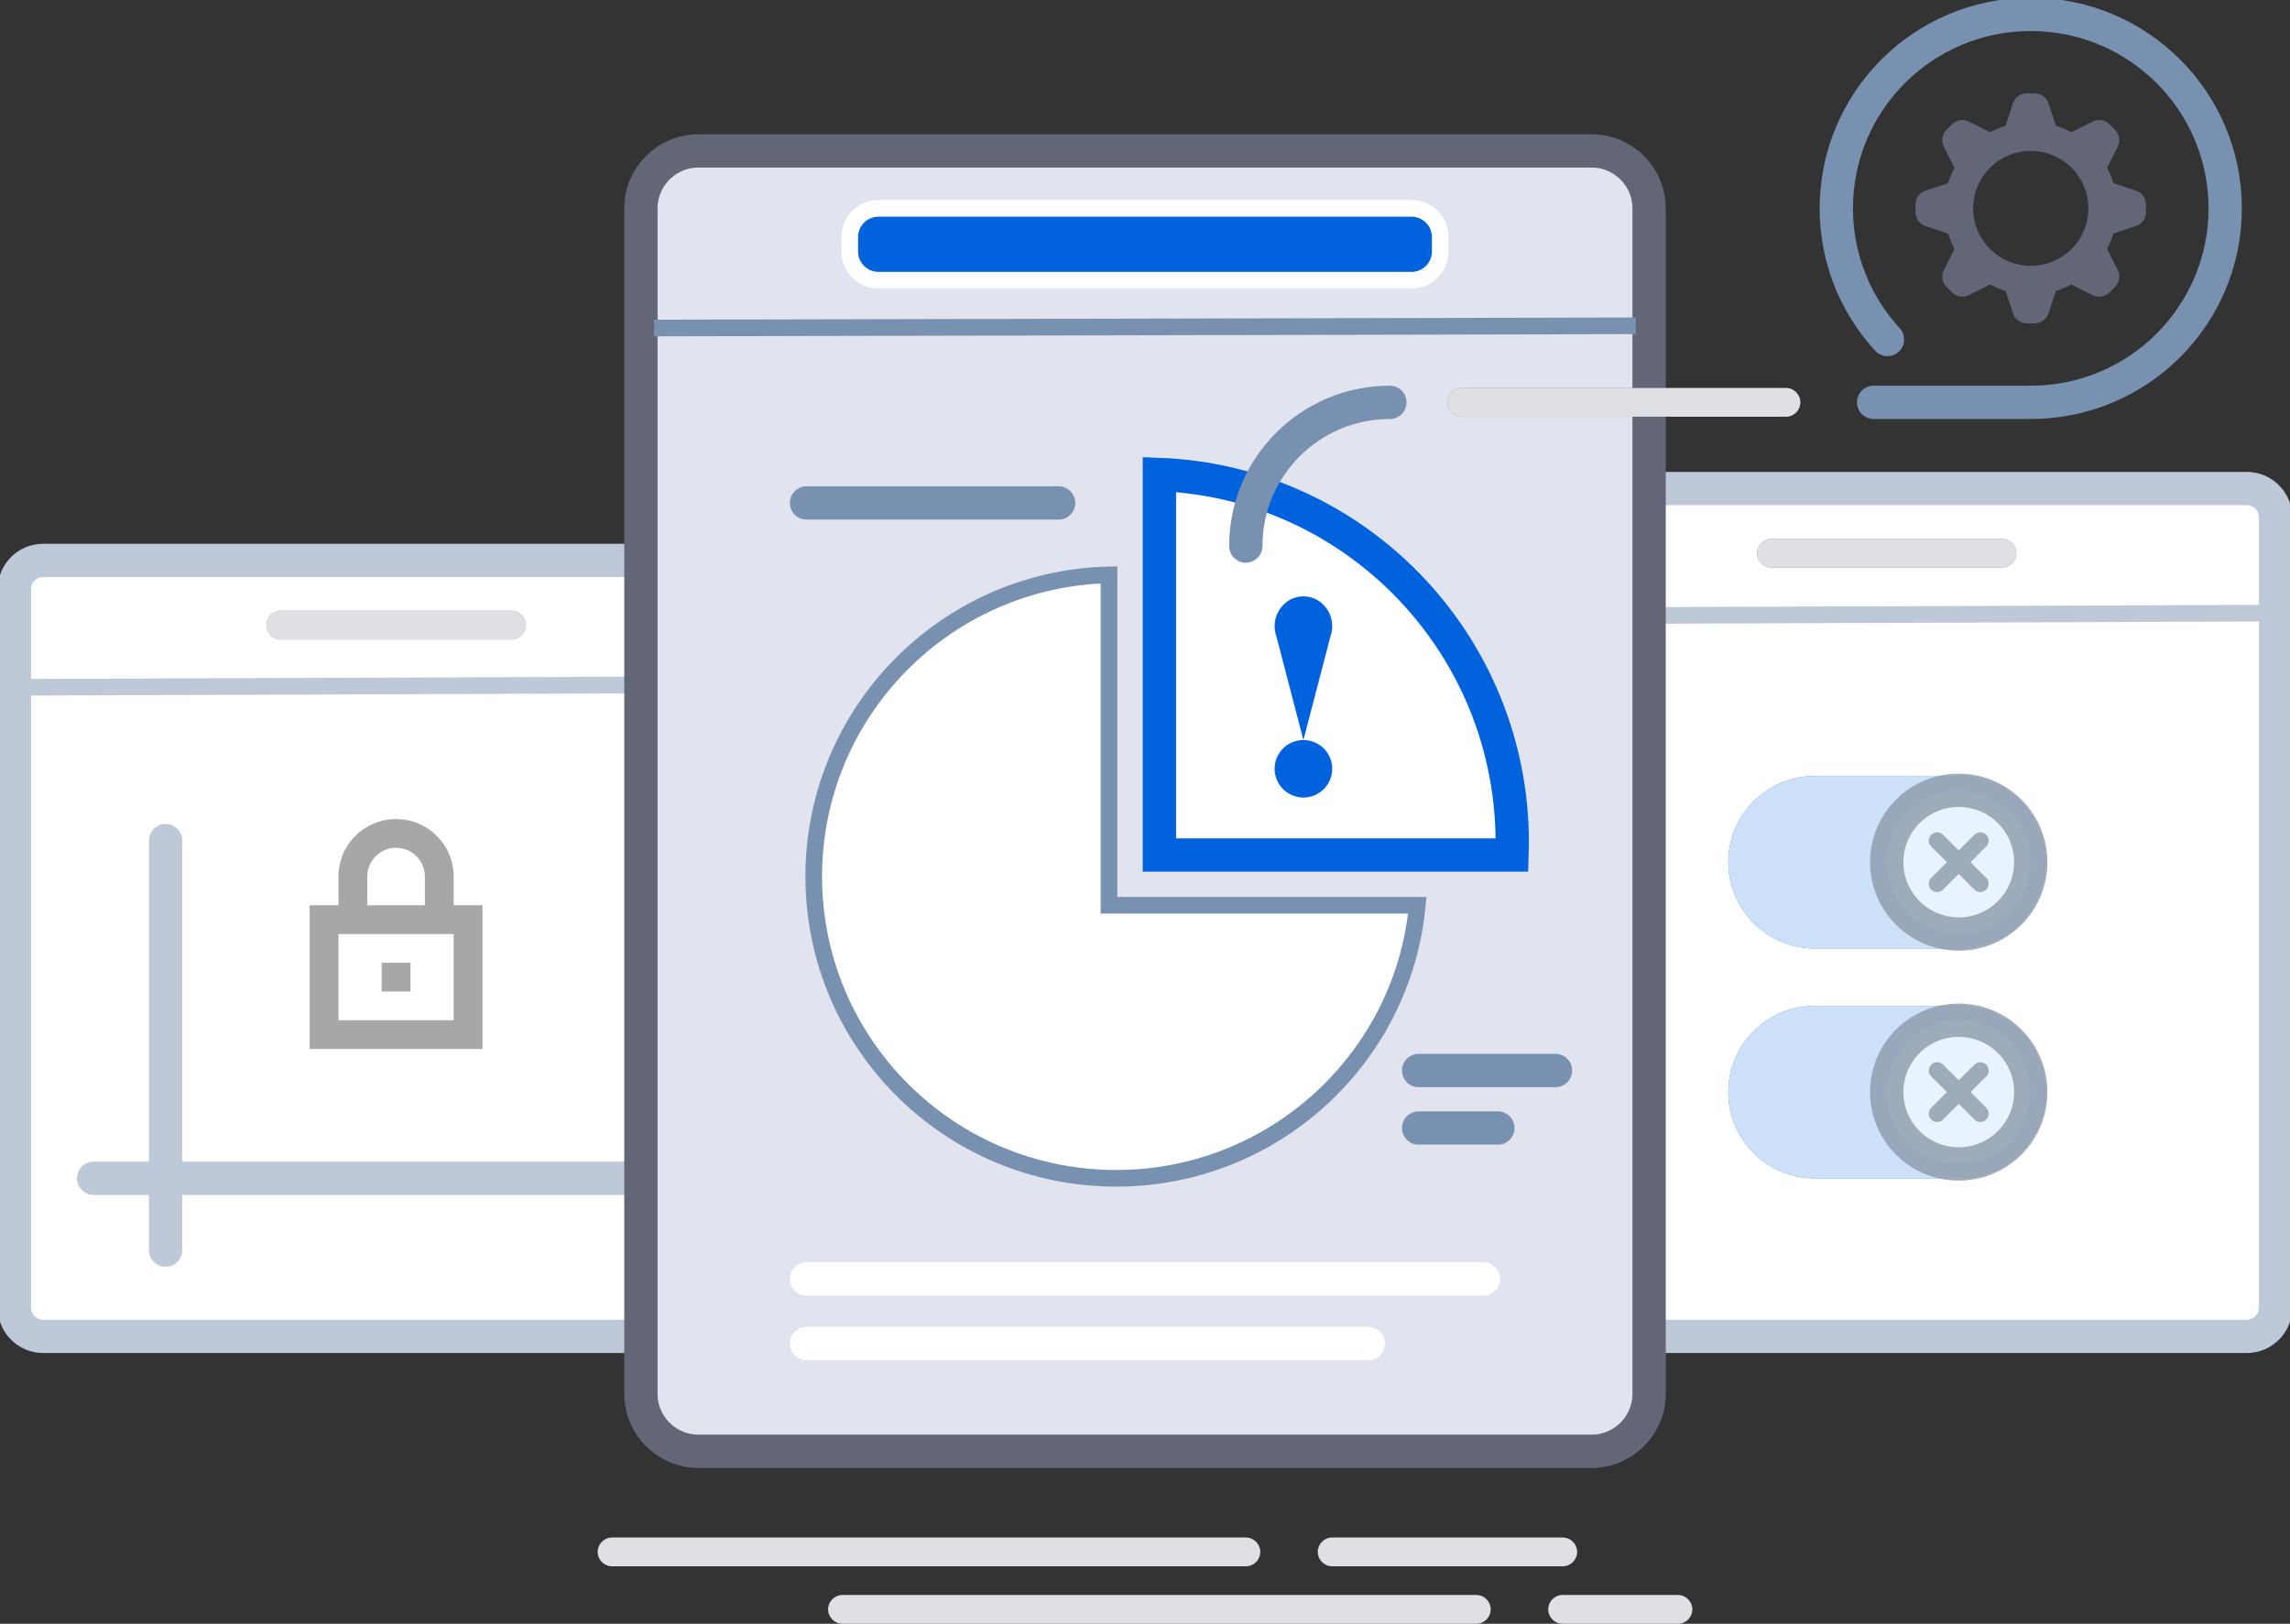 <svg width="275" height="195" viewBox="0 0 275 195" fill="none" xmlns="http://www.w3.org/2000/svg">
<rect x="0" y="0" width="275" height="195" fill="#333333" stroke="none"/>
<g clip-path="url(#clip0_3286_2750)">
<path d="M187.657 195H201.494C202.449 195 203.223 194.227 203.223 193.274C203.223 192.321 202.449 191.549 201.494 191.549H187.657C186.702 191.549 185.928 192.321 185.928 193.274C185.928 194.227 186.702 195 187.657 195Z" fill="#636677"/>
<path d="M187.657 195H201.494C202.449 195 203.223 194.227 203.223 193.274C203.223 192.321 202.449 191.549 201.494 191.549H187.657C186.702 191.549 185.928 192.321 185.928 193.274C185.928 194.227 186.702 195 187.657 195Z" fill="white" fill-opacity="0.8"/>
<path d="M101.179 195H177.28C178.235 195 179.009 194.227 179.009 193.274C179.009 192.321 178.235 191.549 177.28 191.549H101.179C100.224 191.549 99.45 192.321 99.45 193.274C99.45 194.227 100.224 195 101.179 195Z" fill="#636677"/>
<path d="M101.179 195H177.28C178.235 195 179.009 194.227 179.009 193.274C179.009 192.321 178.235 191.549 177.28 191.549H101.179C100.224 191.549 99.45 192.321 99.45 193.274C99.45 194.227 100.224 195 101.179 195Z" fill="white" fill-opacity="0.8"/>
<path d="M159.984 188.097H187.657C188.612 188.097 189.387 187.325 189.387 186.372C189.387 185.418 188.612 184.646 187.657 184.646H159.984C159.029 184.646 158.255 185.418 158.255 186.372C158.255 187.325 159.029 188.097 159.984 188.097Z" fill="#636677"/>
<path d="M159.984 188.097H187.657C188.612 188.097 189.387 187.325 189.387 186.372C189.387 185.418 188.612 184.646 187.657 184.646H159.984C159.029 184.646 158.255 185.418 158.255 186.372C158.255 187.325 159.029 188.097 159.984 188.097Z" fill="white" fill-opacity="0.8"/>
<path d="M73.506 188.097H149.607C150.562 188.097 151.336 187.325 151.336 186.372C151.336 185.418 150.562 184.646 149.607 184.646H73.506C72.551 184.646 71.777 185.418 71.777 186.372C71.777 187.325 72.551 188.097 73.506 188.097Z" fill="#636677"/>
<path d="M73.506 188.097H149.607C150.562 188.097 151.336 187.325 151.336 186.372C151.336 185.418 150.562 184.646 149.607 184.646H73.506C72.551 184.646 71.777 185.418 71.777 186.372C71.777 187.325 72.551 188.097 73.506 188.097Z" fill="white" fill-opacity="0.8"/>
<path d="M269.811 58.672H183.333C181.423 58.672 179.874 60.218 179.874 62.124V157.035C179.874 158.941 181.423 160.487 183.333 160.487H269.811C271.722 160.487 273.27 158.941 273.27 157.035V62.124C273.27 60.218 271.722 58.672 269.811 58.672Z" fill="white" stroke="#BDC9D9" stroke-width="4"/>
<path d="M235.22 93.186H217.924C212.193 93.186 207.547 97.821 207.547 103.54C207.547 109.258 212.193 113.894 217.924 113.894H235.22C240.951 113.894 245.597 109.258 245.597 103.54C245.597 97.821 240.951 93.186 235.22 93.186Z" fill="#0062DD"/>
<path d="M235.22 93.186H217.924C212.193 93.186 207.547 97.821 207.547 103.54C207.547 109.258 212.193 113.894 217.924 113.894H235.22C240.951 113.894 245.597 109.258 245.597 103.54C245.597 97.821 240.951 93.186 235.22 93.186Z" fill="white" fill-opacity="0.8"/>
<path d="M235.22 112.168C239.996 112.168 243.868 108.305 243.868 103.539C243.868 98.774 239.996 94.911 235.22 94.911C230.444 94.911 226.572 98.774 226.572 103.539C226.572 108.305 230.444 112.168 235.22 112.168Z" fill="#E9F3FF" stroke="#8B98A9" stroke-opacity="0.8" stroke-width="4"/>
<path d="M232.625 100.951L237.814 106.128M237.814 100.951L232.625 106.128" stroke="#8B98A9" stroke-opacity="0.8" stroke-width="2" stroke-linecap="round"/>
<path d="M235.22 120.796H217.924C212.193 120.796 207.547 125.432 207.547 131.15C207.547 136.869 212.193 141.504 217.924 141.504H235.22C240.951 141.504 245.597 136.869 245.597 131.15C245.597 125.432 240.951 120.796 235.22 120.796Z" fill="#0062DD"/>
<path d="M235.22 120.796H217.924C212.193 120.796 207.547 125.432 207.547 131.15C207.547 136.869 212.193 141.504 217.924 141.504H235.22C240.951 141.504 245.597 136.869 245.597 131.15C245.597 125.432 240.951 120.796 235.22 120.796Z" fill="white" fill-opacity="0.8"/>
<path d="M235.22 139.779C239.996 139.779 243.868 135.916 243.868 131.15C243.868 126.385 239.996 122.522 235.22 122.522C230.444 122.522 226.572 126.385 226.572 131.15C226.572 135.916 230.444 139.779 235.22 139.779Z" fill="#E9F3FF" stroke="#8B98A9" stroke-opacity="0.8" stroke-width="4"/>
<path d="M232.625 128.562L237.814 133.739M237.814 128.562L232.625 133.739" stroke="#8B98A9" stroke-opacity="0.8" stroke-width="2" stroke-linecap="round"/>
<path d="M212.736 64.712H240.409C240.867 64.712 241.307 64.894 241.632 65.218C241.956 65.541 242.138 65.98 242.138 66.438C242.138 66.896 241.956 67.335 241.632 67.658C241.307 67.982 240.867 68.164 240.409 68.164H212.736C212.277 68.164 211.837 67.982 211.513 67.658C211.188 67.335 211.006 66.896 211.006 66.438C211.006 65.98 211.188 65.541 211.513 65.218C211.837 64.894 212.277 64.712 212.736 64.712Z" fill="#636677"/>
<path d="M212.736 64.712H240.409C240.867 64.712 241.307 64.894 241.632 65.218C241.956 65.541 242.138 65.98 242.138 66.438C242.138 66.896 241.956 67.335 241.632 67.658C241.307 67.982 240.867 68.164 240.409 68.164H212.736C212.277 68.164 211.837 67.982 211.513 67.658C211.188 67.335 211.006 66.896 211.006 66.438C211.006 65.98 211.188 65.541 211.513 65.218C211.837 64.894 212.277 64.712 212.736 64.712Z" fill="white" fill-opacity="0.8"/>
<path d="M200.629 73.901L270.676 73.641" stroke="#BDC9D9" stroke-width="2" stroke-linecap="square"/>
<path d="M91.667 67.301H5.189C3.278 67.301 1.729 68.846 1.729 70.752V157.035C1.729 158.941 3.278 160.487 5.189 160.487H91.667C93.577 160.487 95.126 158.941 95.126 157.035V70.752C95.126 68.846 93.577 67.301 91.667 67.301Z" fill="white" stroke="#BDC9D9" stroke-width="4"/>
<path d="M19.89 100.951V150.133" stroke="#BDC9D9" stroke-width="4" stroke-linecap="round"/>
<path d="M33.726 73.341H61.399C61.858 73.341 62.298 73.523 62.622 73.846C62.947 74.17 63.129 74.609 63.129 75.067C63.129 75.524 62.947 75.963 62.622 76.287C62.298 76.61 61.858 76.792 61.399 76.792H33.726C33.268 76.792 32.828 76.61 32.503 76.287C32.179 75.963 31.997 75.524 31.997 75.067C31.997 74.609 32.179 74.17 32.503 73.846C32.828 73.523 33.268 73.341 33.726 73.341Z" fill="#636677"/>
<path d="M33.726 73.341H61.399C61.858 73.341 62.298 73.523 62.622 73.846C62.947 74.17 63.129 74.609 63.129 75.067C63.129 75.524 62.947 75.963 62.622 76.287C62.298 76.61 61.858 76.792 61.399 76.792H33.726C33.268 76.792 32.828 76.61 32.503 76.287C32.179 75.963 31.997 75.524 31.997 75.067C31.997 74.609 32.179 74.17 32.503 73.846C32.828 73.523 33.268 73.341 33.726 73.341Z" fill="white" fill-opacity="0.8"/>
<path d="M11.242 141.504H83.019" stroke="#BDC9D9" stroke-width="4" stroke-linecap="round"/>
<path d="M4.324 82.53L74.371 82.269" stroke="#BDC9D9" stroke-width="2" stroke-linecap="square"/>
<path fill-rule="evenodd" clip-rule="evenodd" d="M40.645 108.717V105.265C40.645 103.435 41.374 101.679 42.671 100.385C43.968 99.09 45.728 98.363 47.563 98.363C49.398 98.363 51.157 99.09 52.455 100.385C53.752 101.679 54.481 103.435 54.481 105.265V108.717H57.94V125.973H37.185V108.717H40.645ZM44.104 108.717H51.022V105.265C51.022 104.35 50.658 103.472 50.009 102.825C49.36 102.178 48.48 101.814 47.563 101.814C46.645 101.814 45.766 102.178 45.117 102.825C44.468 103.472 44.104 104.35 44.104 105.265V108.717ZM40.645 112.168V122.522H54.481V112.168H40.645ZM45.833 115.619H49.292V119.071H45.833V115.619Z" fill="#A7A7A7"/>
<path d="M191.116 18.12H83.884C80.063 18.12 76.965 21.21 76.965 25.022V167.39C76.965 171.202 80.063 174.292 83.884 174.292H191.116C194.937 174.292 198.035 171.202 198.035 167.39V25.022C198.035 21.21 194.937 18.12 191.116 18.12Z" fill="#E1E3EE" stroke="#636677" stroke-width="4"/>
<path d="M169.497 25.023H105.503C103.593 25.023 102.044 26.568 102.044 28.474V30.2C102.044 32.106 103.593 33.651 105.503 33.651H169.497C171.407 33.651 172.956 32.106 172.956 30.2V28.474C172.956 26.568 171.407 25.023 169.497 25.023Z" fill="#0062DD" stroke="white" stroke-width="2"/>
<path fill-rule="evenodd" clip-rule="evenodd" d="M181.579 102.677C181.596 102.185 181.604 101.69 181.604 101.196C181.604 77.337 162.784 57.892 139.229 56.981V102.677H181.579Z" fill="white" stroke="#0062DD" stroke-width="4"/>
<path fill-rule="evenodd" clip-rule="evenodd" d="M133.176 69.037C113.516 69.494 97.72 85.54 97.72 105.266C97.72 125.28 113.981 141.505 134.041 141.505C152.844 141.505 168.45 127.199 170.199 108.717H133.176V69.037Z" fill="white" stroke="#7891B0" stroke-width="2"/>
<path d="M79.56 39.388L195.44 39.129" stroke="#7891B0" stroke-width="2" stroke-linecap="square"/>
<path fill-rule="evenodd" clip-rule="evenodd" d="M156.525 88.872C157.443 88.872 158.322 89.236 158.971 89.883C159.62 90.53 159.984 91.408 159.984 92.323C159.984 93.239 159.62 94.116 158.971 94.764C158.322 95.411 157.443 95.775 156.525 95.775C155.608 95.775 154.728 95.411 154.079 94.764C153.43 94.116 153.066 93.239 153.066 92.323C153.066 91.408 153.43 90.53 154.079 89.883C154.728 89.236 155.608 88.872 156.525 88.872ZM156.525 71.615C158.938 71.615 160.609 74.117 159.761 76.463L156.525 88.872L153.289 76.463C152.442 74.117 154.112 71.615 156.525 71.615Z" fill="#0062DD"/>
<path d="M170.362 128.562H186.792M96.855 60.398H127.123" stroke="#7891B0" stroke-width="4" stroke-linecap="round"/>
<path d="M96.855 153.584H178.145M96.855 161.35H164.308" stroke="white" stroke-width="4" stroke-linecap="round"/>
<path d="M170.362 135.465H179.874" stroke="#7891B0" stroke-width="4" stroke-linecap="round"/>
<path d="M214.465 46.593H175.55C174.595 46.593 173.821 47.365 173.821 48.318C173.821 49.272 174.595 50.044 175.55 50.044H214.465C215.421 50.044 216.195 49.272 216.195 48.318C216.195 47.365 215.421 46.593 214.465 46.593Z" fill="#636677"/>
<path d="M214.465 46.593H175.55C174.595 46.593 173.821 47.365 173.821 48.318C173.821 49.272 174.595 50.044 175.55 50.044H214.465C215.421 50.044 216.195 49.272 216.195 48.318C216.195 47.365 215.421 46.593 214.465 46.593Z" fill="white" fill-opacity="0.8"/>
<path d="M224.998 48.319H243.868C256.764 48.319 267.217 37.889 267.217 25.022C267.217 12.155 256.764 1.726 243.868 1.726C230.972 1.726 220.519 12.155 220.519 25.022C220.511 30.855 222.704 36.478 226.662 40.771M149.607 65.575C149.607 56.044 157.35 48.319 166.903 48.319" stroke="#7891B0" stroke-width="4" stroke-linecap="round"/>
<path fill-rule="evenodd" clip-rule="evenodd" d="M241.744 12.397C241.859 12.053 242.079 11.754 242.374 11.543C242.668 11.331 243.022 11.217 243.385 11.217H244.351C244.714 11.217 245.068 11.331 245.362 11.543C245.657 11.754 245.877 12.053 245.992 12.397L246.9 15.118C247.543 15.313 248.159 15.569 248.742 15.88L251.314 14.597C251.638 14.434 252.006 14.378 252.364 14.436C252.723 14.494 253.054 14.663 253.311 14.919L253.994 15.601C254.25 15.857 254.42 16.187 254.478 16.545C254.536 16.902 254.48 17.269 254.317 17.593L253.032 20.158C253.343 20.741 253.599 21.355 253.795 21.996L256.521 22.903C256.866 23.017 257.166 23.237 257.378 23.531C257.59 23.825 257.705 24.178 257.704 24.541V25.504C257.705 25.866 257.59 26.219 257.378 26.513C257.166 26.807 256.866 27.027 256.521 27.141L253.795 28.047C253.601 28.683 253.345 29.298 253.032 29.885L254.317 32.451C254.48 32.775 254.536 33.142 254.478 33.499C254.42 33.857 254.25 34.187 253.994 34.443L253.311 35.125C253.054 35.381 252.723 35.55 252.364 35.608C252.006 35.666 251.638 35.61 251.314 35.448L248.743 34.165C248.159 34.475 247.543 34.732 246.901 34.927L245.992 37.647C245.877 37.991 245.657 38.29 245.362 38.502C245.068 38.714 244.714 38.828 244.351 38.827H243.385C243.022 38.828 242.668 38.714 242.374 38.502C242.079 38.29 241.859 37.991 241.744 37.647L240.836 34.927C240.199 34.733 239.582 34.478 238.994 34.166L236.422 35.448C236.098 35.61 235.73 35.666 235.372 35.608C235.013 35.55 234.682 35.381 234.425 35.125L233.742 34.443C233.486 34.187 233.316 33.857 233.258 33.499C233.2 33.142 233.256 32.775 233.419 32.451L234.705 29.886C234.391 29.299 234.136 28.684 233.941 28.048L231.215 27.141C230.87 27.027 230.57 26.807 230.358 26.513C230.146 26.219 230.031 25.866 230.031 25.504V24.541C230.031 24.178 230.146 23.825 230.358 23.531C230.57 23.237 230.87 23.017 231.215 22.903L233.941 21.997C234.137 21.355 234.393 20.741 234.705 20.159L233.419 17.593C233.256 17.269 233.2 16.902 233.258 16.545C233.316 16.187 233.486 15.857 233.742 15.601L234.425 14.919C234.682 14.663 235.013 14.494 235.372 14.436C235.73 14.378 236.098 14.434 236.422 14.597L238.993 15.879C239.577 15.569 240.193 15.313 240.835 15.118L241.744 12.397ZM243.868 31.925C245.703 31.925 247.462 31.198 248.76 29.903C250.057 28.608 250.786 26.853 250.786 25.022C250.786 23.191 250.057 21.436 248.76 20.141C247.462 18.847 245.703 18.119 243.868 18.119C242.033 18.119 240.273 18.847 238.976 20.141C237.679 21.436 236.95 23.191 236.95 25.022C236.95 26.853 237.679 28.608 238.976 29.903C240.273 31.198 242.033 31.925 243.868 31.925Z" fill="#636677"/>
</g>
<defs>
<clipPath id="clip0_3286_2750">
<rect width="275" height="195" fill="white"/>
</clipPath>
</defs>
</svg>
